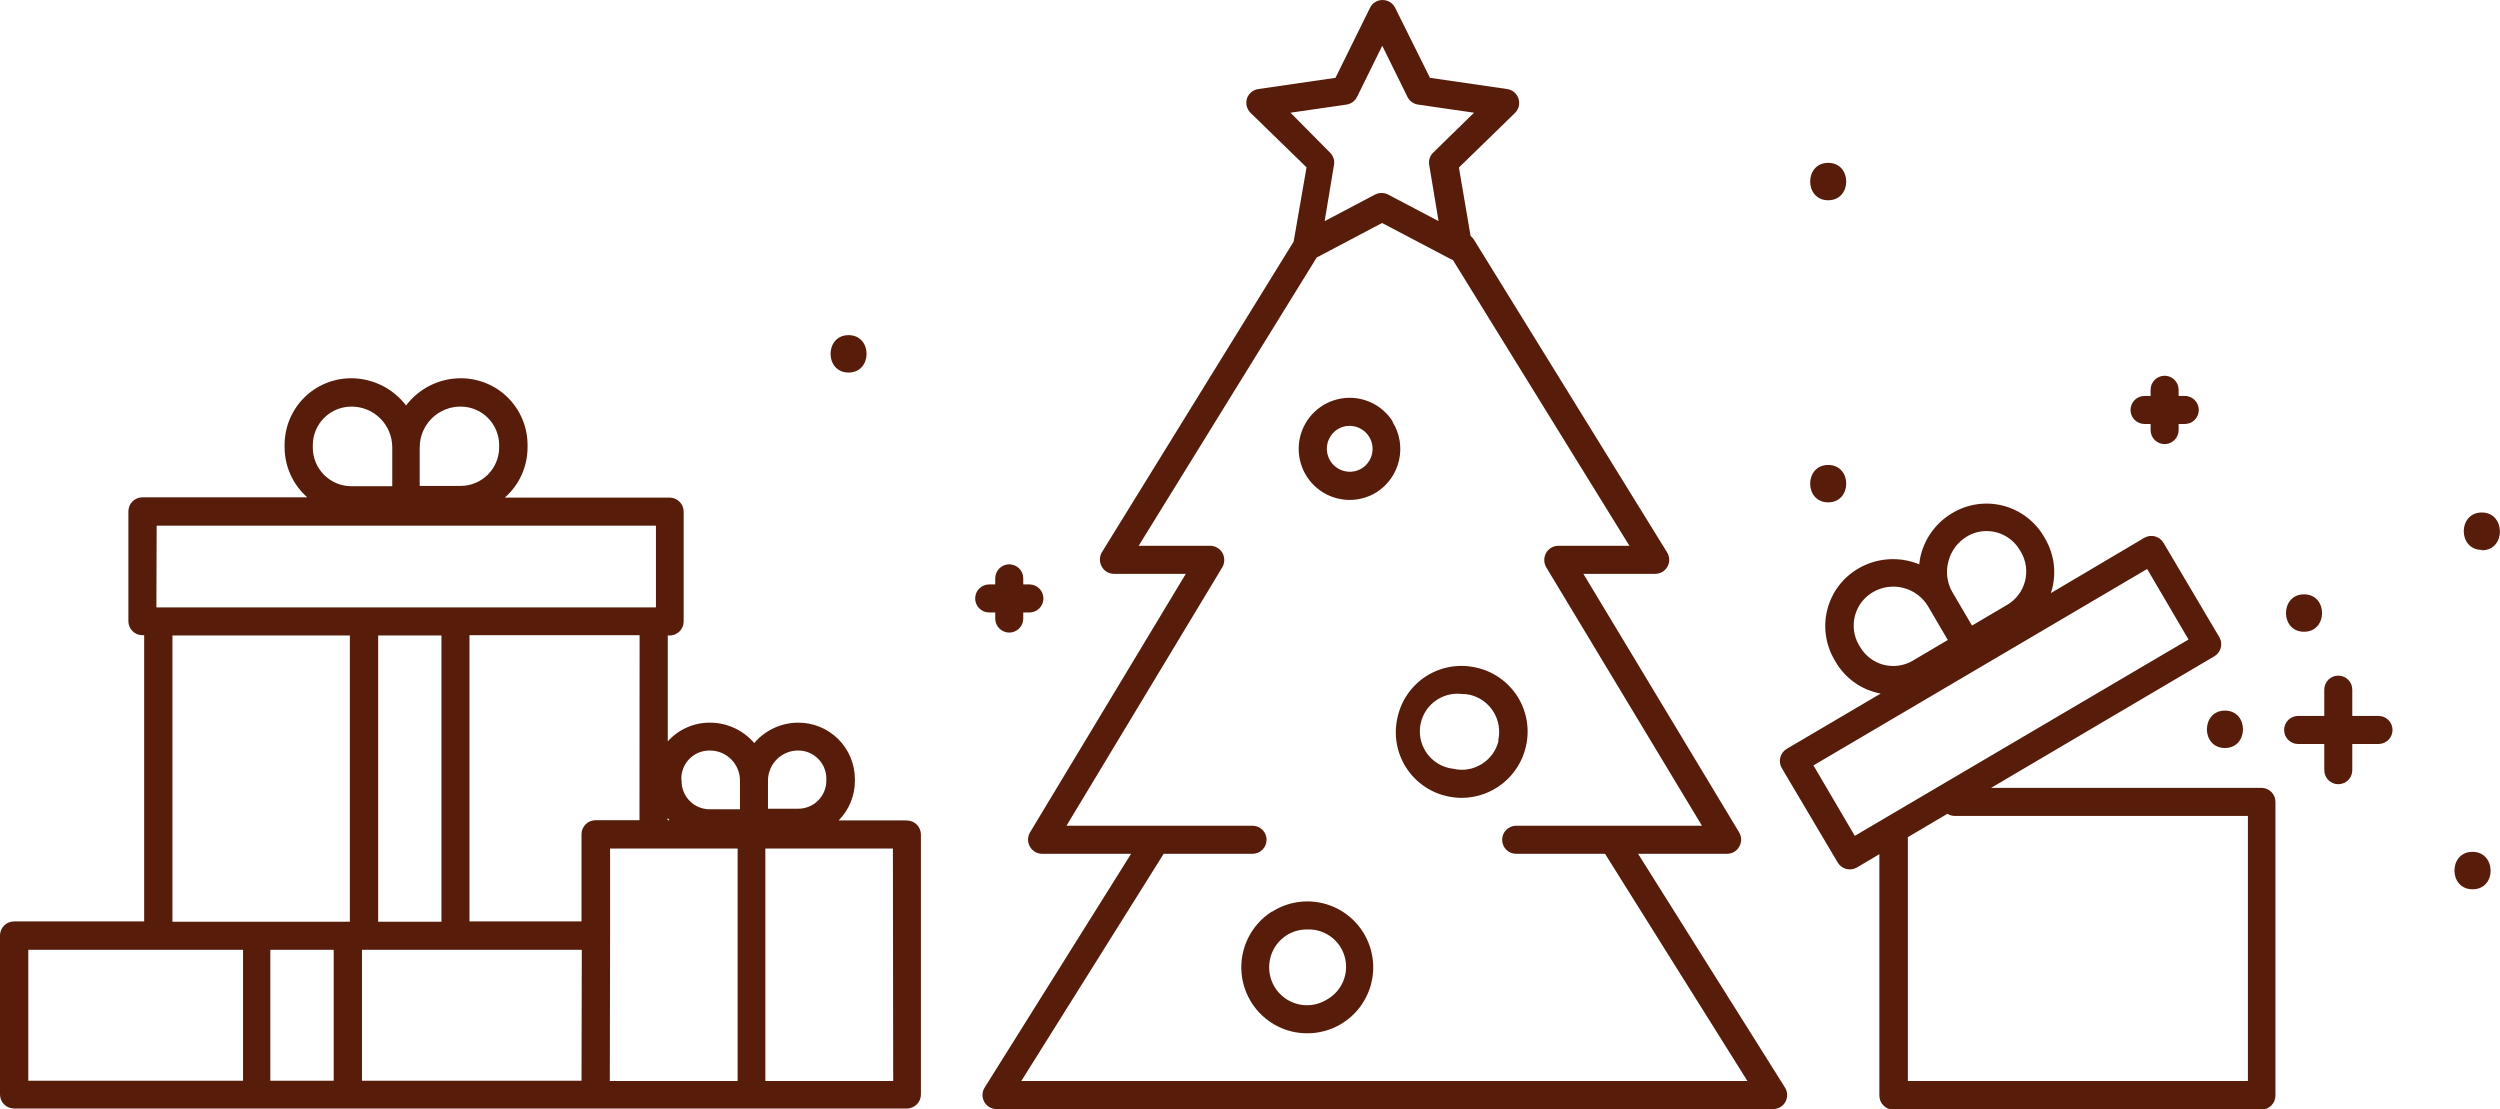 <svg width="142" height="63" viewBox="0 0 142 63" fill="none" xmlns="http://www.w3.org/2000/svg">
<g clip-path="url(#clip0_1358_4752)">
<path d="M93.044 48.496H98.098C98.239 48.496 98.376 48.459 98.498 48.388C98.619 48.317 98.719 48.215 98.787 48.092C98.859 47.97 98.897 47.83 98.897 47.688C98.897 47.546 98.859 47.407 98.787 47.285L89.936 32.594H94.014C94.156 32.595 94.296 32.557 94.418 32.486C94.541 32.414 94.642 32.31 94.711 32.186C94.781 32.062 94.816 31.922 94.812 31.78C94.809 31.637 94.768 31.499 94.693 31.378L83.715 13.606C83.666 13.528 83.603 13.46 83.529 13.404L82.867 9.515L86.049 6.418C86.155 6.314 86.231 6.183 86.266 6.038C86.302 5.894 86.297 5.742 86.251 5.601C86.205 5.459 86.121 5.333 86.007 5.237C85.894 5.141 85.755 5.079 85.608 5.058L81.222 4.42L79.244 0.441C79.177 0.308 79.075 0.197 78.949 0.119C78.822 0.041 78.677 -0 78.528 3.06489e-06C78.38 -0 78.236 0.041 78.11 0.119C77.984 0.197 77.883 0.308 77.818 0.441L75.855 4.42L71.475 5.058C71.328 5.078 71.191 5.138 71.076 5.232C70.962 5.326 70.876 5.449 70.828 5.589C70.783 5.731 70.779 5.882 70.814 6.026C70.85 6.171 70.924 6.302 71.029 6.407L74.211 9.505L73.479 13.723L62.581 31.378C62.511 31.501 62.474 31.64 62.474 31.782C62.474 31.923 62.511 32.062 62.581 32.185C62.649 32.31 62.75 32.413 62.872 32.485C62.994 32.557 63.134 32.595 63.276 32.594H67.354L58.502 47.285C58.431 47.407 58.393 47.546 58.393 47.688C58.393 47.83 58.431 47.97 58.502 48.092C58.571 48.215 58.671 48.317 58.792 48.388C58.913 48.459 59.051 48.496 59.192 48.496H64.246L55.925 61.778C55.85 61.899 55.809 62.037 55.806 62.178C55.803 62.32 55.837 62.46 55.906 62.584C55.974 62.708 56.075 62.812 56.196 62.884C56.318 62.956 56.457 62.994 56.599 62.995H78.555H78.661H78.762H100.718C100.859 62.994 100.998 62.956 101.12 62.884C101.242 62.812 101.342 62.708 101.411 62.584C101.48 62.46 101.514 62.32 101.511 62.178C101.507 62.037 101.466 61.899 101.391 61.778L93.044 48.496ZM73.299 6.402L76.481 5.94C76.609 5.921 76.73 5.872 76.834 5.796C76.939 5.72 77.023 5.62 77.08 5.504L78.512 2.598L79.944 5.504C80.001 5.62 80.086 5.72 80.19 5.796C80.295 5.872 80.416 5.921 80.544 5.94L83.726 6.402L81.408 8.665C81.314 8.755 81.245 8.866 81.205 8.99C81.165 9.113 81.156 9.244 81.18 9.372L81.71 12.56L78.847 11.051C78.732 10.992 78.604 10.961 78.475 10.961C78.346 10.961 78.219 10.992 78.104 11.051L75.24 12.56L75.77 9.372C75.794 9.244 75.785 9.113 75.746 8.99C75.706 8.866 75.636 8.755 75.542 8.665L73.299 6.402ZM78.756 61.401H78.656H78.549H58.009L66.097 48.496H71.146C71.357 48.496 71.559 48.412 71.708 48.263C71.858 48.113 71.941 47.91 71.941 47.699C71.941 47.488 71.858 47.285 71.708 47.135C71.559 46.986 71.357 46.902 71.146 46.902H60.576L69.433 32.212C69.502 32.089 69.538 31.95 69.538 31.808C69.538 31.667 69.502 31.528 69.433 31.404C69.363 31.282 69.262 31.18 69.14 31.109C69.018 31.038 68.879 31.001 68.738 31.001H64.676L74.789 14.626L78.502 12.666L82.421 14.727L82.522 14.764L92.551 31.001H88.515C88.374 31.001 88.235 31.038 88.113 31.109C87.991 31.18 87.89 31.282 87.82 31.404C87.75 31.527 87.713 31.666 87.713 31.808C87.713 31.95 87.75 32.089 87.82 32.212L96.671 46.902H86.118C85.906 46.902 85.704 46.986 85.555 47.135C85.406 47.285 85.322 47.488 85.322 47.699C85.322 47.91 85.406 48.113 85.555 48.263C85.704 48.412 85.906 48.496 86.118 48.496H91.166L99.254 61.401H78.756ZM79.112 23.95C78.807 23.465 78.365 23.081 77.843 22.847C77.321 22.613 76.741 22.54 76.176 22.636C75.612 22.732 75.089 22.993 74.673 23.386C74.257 23.78 73.966 24.288 73.838 24.847C73.711 25.405 73.751 25.99 73.954 26.526C74.157 27.062 74.514 27.525 74.98 27.858C75.446 28.191 76 28.377 76.572 28.395C77.144 28.413 77.709 28.26 78.194 27.956C78.841 27.543 79.299 26.889 79.467 26.139C79.635 25.388 79.5 24.601 79.09 23.95H79.112ZM77.346 26.607C77.052 26.785 76.701 26.84 76.368 26.76C76.035 26.681 75.746 26.473 75.564 26.182C75.382 25.891 75.322 25.54 75.396 25.205C75.471 24.87 75.674 24.578 75.961 24.391C76.167 24.258 76.406 24.188 76.651 24.189C76.935 24.188 77.212 24.28 77.439 24.45C77.667 24.621 77.833 24.861 77.911 25.135C77.99 25.408 77.977 25.7 77.875 25.966C77.773 26.232 77.587 26.457 77.346 26.607ZM86.669 42.413C86.783 41.933 86.8 41.436 86.72 40.95C86.64 40.463 86.465 39.998 86.204 39.58C85.943 39.162 85.601 38.801 85.2 38.516C84.798 38.232 84.344 38.03 83.864 37.923C83.385 37.809 82.888 37.792 82.403 37.872C81.918 37.952 81.453 38.128 81.036 38.389C80.619 38.651 80.258 38.993 79.974 39.395C79.69 39.798 79.489 40.253 79.382 40.734C79.269 41.213 79.251 41.711 79.331 42.197C79.411 42.683 79.586 43.149 79.847 43.566C80.109 43.984 80.45 44.346 80.852 44.63C81.253 44.914 81.707 45.116 82.188 45.223C82.464 45.286 82.747 45.319 83.031 45.319C83.875 45.316 84.694 45.027 85.354 44.499C86.015 43.972 86.478 43.237 86.669 42.413ZM85.121 42.057C85.058 42.332 84.942 42.593 84.778 42.822C84.614 43.052 84.406 43.247 84.166 43.395C83.927 43.547 83.66 43.648 83.382 43.695C83.103 43.742 82.818 43.732 82.543 43.666C82.264 43.635 81.995 43.549 81.749 43.413C81.504 43.277 81.288 43.094 81.113 42.875C80.76 42.432 80.597 41.866 80.66 41.302C80.692 41.023 80.778 40.753 80.913 40.507C81.049 40.261 81.231 40.045 81.45 39.87C81.893 39.516 82.458 39.353 83.02 39.416C83.184 39.416 83.348 39.433 83.508 39.469C84.059 39.604 84.534 39.951 84.832 40.434C85.129 40.917 85.225 41.498 85.099 42.051L85.121 42.057ZM72.254 51.769C71.629 52.163 71.134 52.734 70.832 53.409C70.53 54.085 70.435 54.834 70.557 55.564C70.68 56.294 71.015 56.971 71.521 57.511C72.026 58.05 72.68 58.428 73.4 58.596C73.678 58.659 73.963 58.691 74.248 58.691C74.829 58.693 75.402 58.559 75.922 58.301C76.442 58.042 76.895 57.666 77.245 57.201C77.595 56.736 77.832 56.197 77.937 55.625C78.042 55.053 78.013 54.464 77.852 53.905C77.69 53.346 77.401 52.833 77.007 52.405C76.613 51.978 76.126 51.648 75.582 51.442C75.039 51.236 74.456 51.16 73.878 51.22C73.3 51.279 72.744 51.472 72.254 51.785V51.769ZM75.378 56.768C75.018 56.995 74.599 57.109 74.174 57.096C73.749 57.084 73.337 56.946 72.991 56.699C72.644 56.452 72.379 56.108 72.228 55.709C72.077 55.311 72.047 54.877 72.143 54.462C72.248 53.986 72.512 53.561 72.893 53.257C73.273 52.953 73.746 52.79 74.232 52.794C74.71 52.77 75.181 52.909 75.57 53.187C75.959 53.465 76.242 53.867 76.375 54.327C76.507 54.787 76.481 55.278 76.3 55.721C76.119 56.164 75.794 56.533 75.378 56.768ZM51.513 46.599H47.636C48.227 46.002 48.559 45.194 48.558 44.352V44.235C48.551 43.385 48.209 42.573 47.606 41.975C47.002 41.378 46.188 41.044 45.339 41.047C44.864 41.048 44.395 41.152 43.964 41.352C43.532 41.552 43.149 41.843 42.841 42.205C42.53 41.842 42.143 41.55 41.708 41.35C41.273 41.15 40.801 41.047 40.322 41.047C39.871 41.044 39.425 41.138 39.012 41.321C38.6 41.504 38.231 41.773 37.93 42.11V36.096H38.036C38.247 36.096 38.45 36.012 38.599 35.862C38.748 35.713 38.832 35.51 38.832 35.299V29.061C38.832 28.85 38.748 28.647 38.599 28.498C38.45 28.348 38.247 28.265 38.036 28.265H28.671C29.077 27.909 29.403 27.471 29.626 26.979C29.849 26.486 29.965 25.952 29.965 25.412V25.263C29.963 24.764 29.864 24.271 29.672 23.811C29.48 23.352 29.199 22.934 28.846 22.584C28.492 22.233 28.074 21.955 27.613 21.767C27.153 21.578 26.659 21.483 26.162 21.485C25.562 21.486 24.97 21.626 24.432 21.895C23.895 22.163 23.427 22.552 23.065 23.031C22.697 22.55 22.224 22.16 21.681 21.891C21.138 21.623 20.541 21.484 19.936 21.485C18.936 21.487 17.978 21.885 17.271 22.593C16.564 23.301 16.166 24.261 16.165 25.263V25.412C16.166 25.949 16.282 26.48 16.504 26.969C16.726 27.458 17.05 27.895 17.454 28.248H8.088C7.877 28.248 7.674 28.332 7.525 28.482C7.376 28.631 7.292 28.834 7.292 29.046V35.283C7.292 35.494 7.376 35.697 7.525 35.846C7.674 35.996 7.877 36.08 8.088 36.08H8.189V52.337H0.796C0.585 52.337 0.382 52.421 0.233 52.571C0.084 52.72 0 52.923 0 53.134V62.166C0 62.377 0.084 62.58 0.233 62.729C0.382 62.879 0.585 62.963 0.796 62.963H51.513C51.723 62.963 51.926 62.879 52.075 62.729C52.224 62.58 52.308 62.377 52.308 62.166V47.401C52.308 47.19 52.224 46.987 52.075 46.838C51.926 46.688 51.723 46.605 51.513 46.605V46.599ZM45.344 42.63C45.767 42.63 46.171 42.798 46.47 43.097C46.768 43.396 46.936 43.802 46.936 44.224V44.341C46.936 44.764 46.768 45.169 46.47 45.468C46.171 45.767 45.767 45.935 45.344 45.935H43.621V44.304C43.631 43.854 43.817 43.426 44.14 43.113C44.462 42.799 44.895 42.626 45.344 42.63ZM38.699 44.224C38.699 44.012 38.742 43.801 38.824 43.606C38.906 43.41 39.027 43.232 39.178 43.084C39.33 42.935 39.51 42.819 39.707 42.741C39.904 42.663 40.115 42.626 40.328 42.63C40.779 42.63 41.212 42.81 41.531 43.13C41.85 43.45 42.03 43.884 42.03 44.336V45.967H40.306C39.884 45.967 39.48 45.799 39.181 45.5C38.883 45.201 38.715 44.796 38.715 44.373L38.699 44.224ZM38.031 46.589H37.92V46.461L38.031 46.589ZM36.323 46.589H33.825C33.614 46.589 33.412 46.672 33.263 46.822C33.114 46.971 33.03 47.174 33.03 47.386V52.337H26.666V36.08H36.329L36.323 46.589ZM33.03 61.385H20.561V53.947H33.046L33.03 61.385ZM18.954 53.947V61.385H15.354V53.947H18.954ZM25.075 36.096V52.353H21.479V36.096H25.075ZM26.172 23.095C26.75 23.096 27.304 23.327 27.712 23.736C28.121 24.145 28.351 24.7 28.352 25.279V25.412C28.351 25.992 28.12 26.547 27.711 26.958C27.301 27.368 26.746 27.599 26.167 27.6H23.839V25.412C23.839 25.104 23.9 24.8 24.018 24.516C24.137 24.233 24.311 23.976 24.529 23.76C24.748 23.545 25.007 23.375 25.292 23.261C25.577 23.146 25.882 23.09 26.189 23.095H26.172ZM17.767 25.279C17.768 24.99 17.826 24.704 17.938 24.437C18.05 24.171 18.214 23.929 18.419 23.726C18.625 23.523 18.868 23.363 19.136 23.255C19.403 23.147 19.69 23.092 19.978 23.095C20.588 23.096 21.173 23.34 21.604 23.772C22.035 24.204 22.278 24.79 22.28 25.401V27.616H19.952C19.663 27.616 19.378 27.558 19.113 27.447C18.847 27.335 18.605 27.173 18.402 26.968C18.2 26.763 18.039 26.52 17.93 26.253C17.821 25.986 17.765 25.7 17.767 25.412V25.279ZM8.899 29.858H37.257V34.502H8.883L8.899 29.858ZM9.795 36.096H19.872V52.353H9.795V36.096ZM1.607 53.947H13.805V61.385H1.607V53.947ZM34.653 53.15V48.198H41.897V61.401H34.637L34.653 53.15ZM50.733 61.401H43.472V48.198H50.717L50.733 61.401ZM128.476 44.75H113.096L125.787 37.27C125.961 37.163 126.088 36.993 126.14 36.795C126.192 36.597 126.167 36.387 126.068 36.207L122.886 30.831C122.778 30.649 122.603 30.517 122.398 30.464C122.193 30.412 121.976 30.442 121.794 30.549L116.49 33.689C116.659 33.179 116.716 32.639 116.66 32.105C116.603 31.571 116.433 31.055 116.162 30.591L116.087 30.464C115.834 30.035 115.499 29.661 115.101 29.362C114.703 29.063 114.251 28.846 113.769 28.722C113.287 28.599 112.786 28.572 112.294 28.643C111.801 28.714 111.328 28.881 110.901 29.136C110.458 29.394 110.071 29.738 109.763 30.148C109.454 30.557 109.23 31.024 109.103 31.521C109.059 31.696 109.029 31.873 109.013 32.053C108.453 31.823 107.847 31.726 107.244 31.769C106.64 31.812 106.055 31.995 105.533 32.302C105.106 32.554 104.733 32.888 104.434 33.284C104.136 33.68 103.919 34.132 103.795 34.612C103.67 35.093 103.642 35.593 103.711 36.085C103.78 36.576 103.945 37.049 104.197 37.477L104.271 37.605C104.544 38.069 104.912 38.469 105.352 38.778C105.792 39.087 106.294 39.297 106.822 39.395L101.487 42.535C101.397 42.588 101.318 42.659 101.255 42.743C101.193 42.827 101.147 42.922 101.121 43.024C101.069 43.229 101.099 43.446 101.206 43.629L104.388 49.001C104.495 49.175 104.664 49.302 104.861 49.355C105.059 49.408 105.269 49.384 105.449 49.288L106.748 48.517V62.23C106.748 62.441 106.832 62.644 106.981 62.793C107.13 62.943 107.332 63.027 107.543 63.027H128.45C128.661 63.027 128.863 62.943 129.012 62.793C129.161 62.644 129.245 62.441 129.245 62.23V45.547C129.245 45.34 129.165 45.142 129.022 44.993C128.878 44.844 128.683 44.757 128.476 44.75ZM110.667 31.893C110.741 31.597 110.873 31.319 111.055 31.075C111.237 30.83 111.466 30.625 111.728 30.469C112.062 30.27 112.443 30.166 112.831 30.166C113.21 30.164 113.583 30.261 113.913 30.448C114.243 30.634 114.519 30.903 114.714 31.229L114.793 31.357C115.084 31.857 115.166 32.452 115.021 33.012C114.876 33.572 114.516 34.052 114.019 34.348L112.009 35.532L110.89 33.625C110.59 33.1 110.51 32.477 110.667 31.893ZM105.666 36.765L105.587 36.638C105.441 36.388 105.346 36.111 105.308 35.825C105.27 35.538 105.288 35.247 105.363 34.967C105.437 34.688 105.566 34.426 105.742 34.196C105.918 33.967 106.137 33.775 106.387 33.63C106.911 33.327 107.533 33.242 108.118 33.394C108.704 33.546 109.206 33.923 109.516 34.443L110.635 36.351L108.631 37.535C108.135 37.823 107.545 37.904 106.991 37.76C106.436 37.616 105.96 37.258 105.666 36.765ZM105.353 47.476L103.004 43.475L121.958 32.318L124.308 36.324L105.353 47.476ZM127.681 61.401H108.366V47.55L110.614 46.222C110.739 46.303 110.885 46.345 111.033 46.344H127.681V61.401ZM135.896 41.462C135.896 41.673 135.812 41.876 135.663 42.025C135.514 42.175 135.311 42.259 135.1 42.259H133.61V43.746C133.61 43.958 133.526 44.16 133.377 44.31C133.228 44.459 133.025 44.543 132.814 44.543C132.603 44.543 132.401 44.459 132.252 44.31C132.103 44.16 132.019 43.958 132.019 43.746V42.259H130.534C130.323 42.259 130.121 42.175 129.971 42.025C129.822 41.876 129.738 41.673 129.738 41.462C129.738 41.25 129.822 41.048 129.971 40.898C130.121 40.749 130.323 40.665 130.534 40.665H132.019V39.172C132.019 38.96 132.103 38.758 132.252 38.608C132.401 38.459 132.603 38.375 132.814 38.375C133.025 38.375 133.228 38.459 133.377 38.608C133.526 38.758 133.61 38.96 133.61 39.172V40.665H135.1C135.311 40.665 135.514 40.749 135.663 40.898C135.812 41.048 135.896 41.25 135.896 41.462ZM121.014 23.286C121.014 23.075 121.098 22.872 121.247 22.723C121.396 22.573 121.599 22.489 121.81 22.489H122.154V22.139C122.154 21.927 122.238 21.725 122.387 21.575C122.537 21.426 122.739 21.342 122.95 21.342C123.161 21.342 123.363 21.426 123.513 21.575C123.662 21.725 123.746 21.927 123.746 22.139V22.489H124.096C124.307 22.489 124.509 22.573 124.658 22.723C124.807 22.872 124.891 23.075 124.891 23.286C124.891 23.498 124.807 23.7 124.658 23.85C124.509 23.999 124.307 24.083 124.096 24.083H123.746V24.429C123.746 24.64 123.662 24.843 123.513 24.992C123.363 25.142 123.161 25.226 122.95 25.226C122.739 25.226 122.537 25.142 122.387 24.992C122.238 24.843 122.154 24.64 122.154 24.429V24.083H121.81C121.599 24.083 121.396 23.999 121.247 23.85C121.098 23.7 121.014 23.498 121.014 23.286ZM56.185 34.789C55.974 34.789 55.772 34.705 55.622 34.555C55.473 34.406 55.389 34.203 55.389 33.992C55.389 33.78 55.473 33.578 55.622 33.428C55.772 33.279 55.974 33.195 56.185 33.195H56.529V32.849C56.529 32.638 56.613 32.435 56.763 32.286C56.912 32.136 57.114 32.053 57.325 32.053C57.536 32.053 57.738 32.136 57.888 32.286C58.037 32.435 58.121 32.638 58.121 32.849V33.195H58.471C58.682 33.195 58.884 33.279 59.033 33.428C59.182 33.578 59.266 33.78 59.266 33.992C59.266 34.203 59.182 34.406 59.033 34.555C58.884 34.705 58.682 34.789 58.471 34.789H58.121V35.134C58.121 35.345 58.037 35.548 57.888 35.697C57.738 35.847 57.536 35.931 57.325 35.931C57.114 35.931 56.912 35.847 56.763 35.697C56.613 35.548 56.529 35.345 56.529 35.134V34.789H56.185ZM130.868 33.758C132.236 33.758 132.236 35.883 130.868 35.883C129.5 35.883 129.505 33.758 130.868 33.758ZM126.376 40.362C127.744 40.362 127.744 42.487 126.376 42.487C125.008 42.487 125.013 40.362 126.376 40.362ZM103.842 9.25C105.21 9.25 105.205 11.375 103.842 11.375C102.479 11.375 102.473 9.25 103.842 9.25ZM140.435 50.51C139.072 50.51 139.072 48.384 140.435 48.384C141.798 48.384 141.82 50.51 140.451 50.51H140.435ZM140.966 31.234C139.598 31.234 139.603 29.109 140.966 29.109C142.329 29.109 142.345 31.256 140.976 31.256L140.966 31.234ZM103.842 26.41C105.21 26.41 105.205 28.535 103.842 28.535C102.479 28.535 102.473 26.41 103.842 26.41ZM48.198 19.036C49.566 19.036 49.561 21.161 48.198 21.161C46.835 21.161 46.835 19.036 48.198 19.036Z" fill="#571C0A"/>
</g>
<defs>
<clipPath id="clip0_1358_4752">
<rect width="142" height="63" fill="white"/>
</clipPath>
</defs>
</svg>
